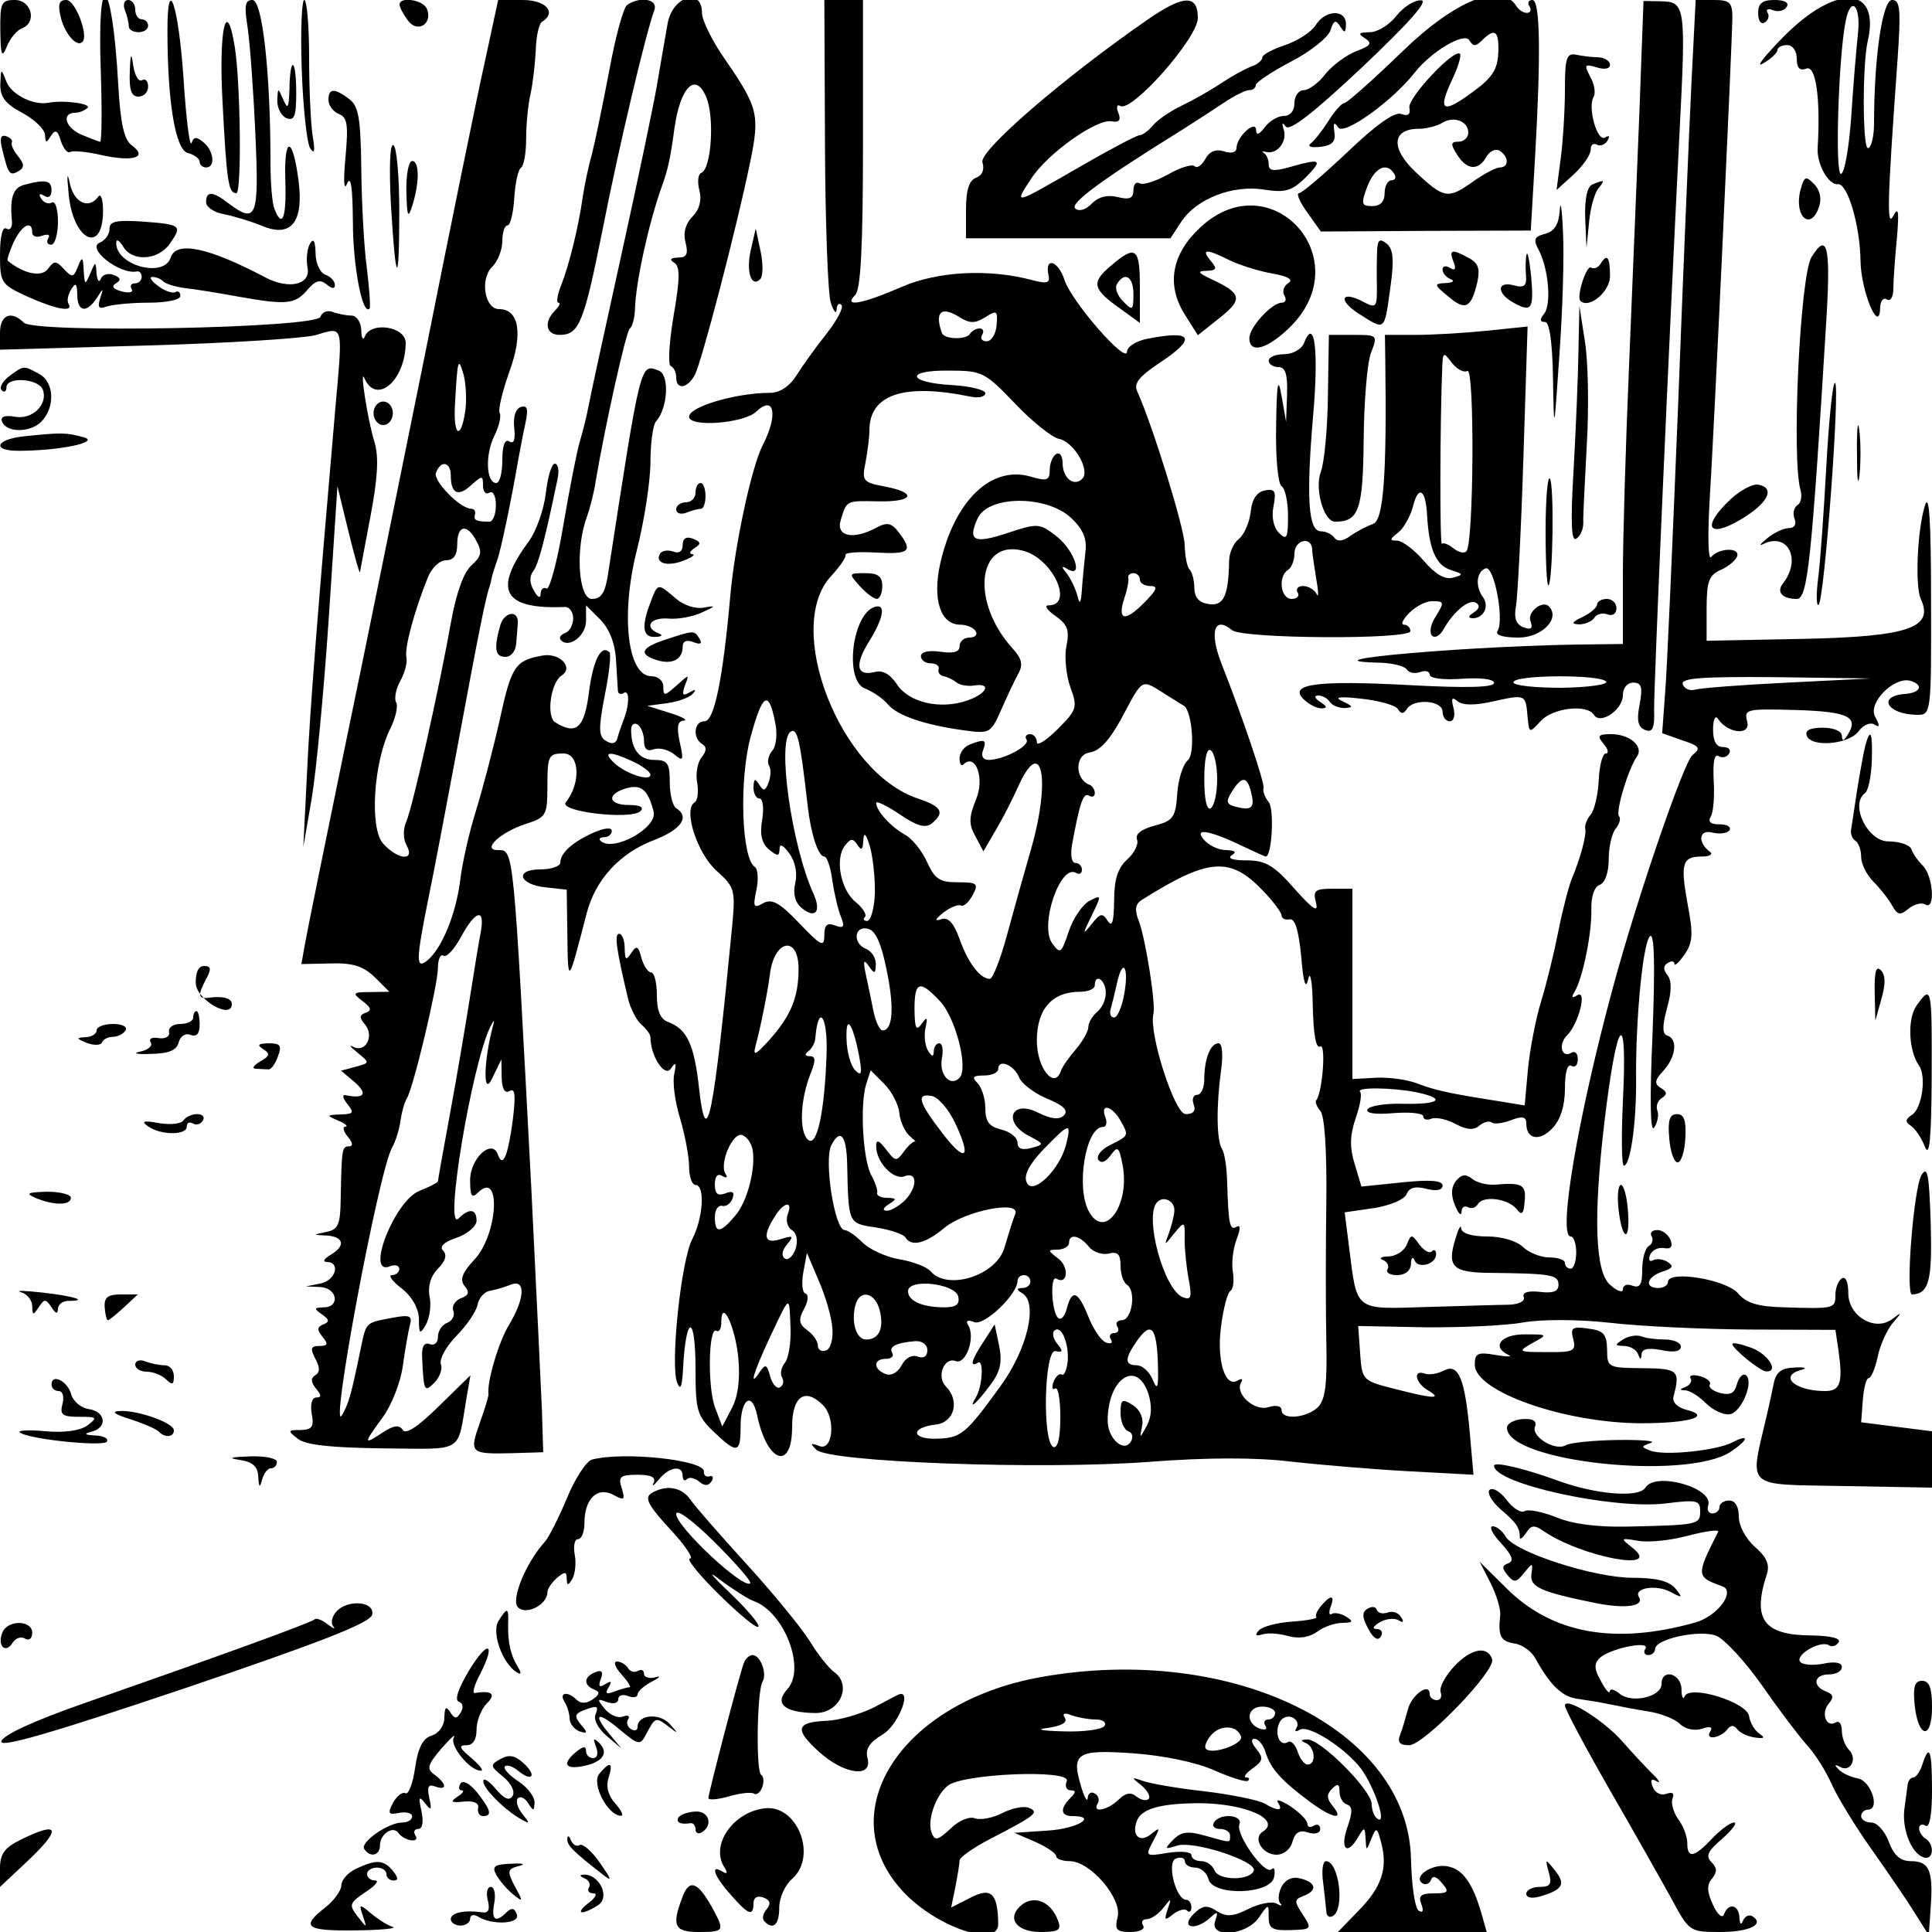 <?xml version="1.0" standalone="no"?>
<!DOCTYPE svg PUBLIC "-//W3C//DTD SVG 20010904//EN"
 "http://www.w3.org/TR/2001/REC-SVG-20010904/DTD/svg10.dtd">
<svg version="1.0" xmlns="http://www.w3.org/2000/svg"
 width="300pt" height="300pt" viewBox="0 0 300 300"
 preserveAspectRatio="xMidYMid meet">
<g transform="translate(0,300) scale(0.05,-0.05)"
fill="#000000" stroke="none">
<path d="M1 5905 c1 -78 5 -87 20 -50 10 25 31 51 47 57 48 18 30 88 -22 88
-42 0 -46 -9 -45 -95z"/>
<path d="M189 5945 c13 -51 50 -93 67 -75 20 19 -22 130 -50 130 -23 0 -27
-13 -17 -55z"/>
<path d="M313 5780 c4 -121 3 -220 -2 -220 -5 0 -32 11 -61 23 -49 23 -59 67
-15 67 12 0 28 7 37 15 13 13 -74 25 -121 16 -47 -9 -114 24 -131 65 -17 43
-17 43 -19 -8 -1 -39 16 -61 69 -89 39 -21 70 -52 70 -69 1 -25 4 -25 18 -2
14 21 21 18 31 -16 8 -23 20 -39 29 -34 8 5 52 1 99 -10 97 -21 143 -7 93 30
-25 18 -36 67 -43 193 -19 336 -66 370 -54 39z"/>
<path d="M388 5968 c7 -17 12 -40 12 -50 0 -10 14 -18 30 -18 17 0 30 9 30 20
0 11 -9 20 -20 20 -11 0 -20 14 -20 30 0 17 -10 30 -22 30 -12 0 -17 -14 -10
-32z"/>
<path d="M520 5906 c0 -224 25 -371 63 -381 20 -5 37 -18 37 -27 0 -10 9 -18
20 -18 30 0 24 52 -8 78 -22 18 -30 18 -37 -2 -6 -14 -17 75 -25 199 -15 226
-50 332 -50 151z"/>
<path d="M769 5915 c7 -47 18 -195 24 -330 12 -262 4 -282 -84 -216 -49 38
-69 38 -69 3 0 -15 25 -32 55 -37 30 -6 84 -22 120 -37 90 -37 129 13 112 142
-18 138 -45 140 -41 3 4 -120 -9 -155 -34 -91 -7 17 -12 82 -12 145 0 276 -25
503 -56 503 -23 0 -26 -17 -15 -85z"/>
<path d="M937 5785 c4 -118 16 -228 26 -245 14 -21 16 -10 8 38 -6 37 -11 147
-11 245 0 97 -7 177 -15 177 -8 0 -12 -97 -8 -215z"/>
<path d="M1241 5985 c0 -8 12 -30 26 -49 30 -40 77 -10 59 36 -11 29 -87 40
-85 13z"/>
<path d="M1505 5805 c-24 -107 -107 -514 -185 -905 -79 -390 -192 -948 -253
-1240 -60 -291 -114 -558 -120 -592 l-11 -62 91 2 c70 2 102 -9 137 -43 l45
-45 -60 -1 c-54 0 -56 -3 -23 -28 27 -20 29 -29 10 -36 -20 -7 -21 -15 -2 -37
29 -36 1 -89 -37 -69 -15 8 -9 0 13 -18 39 -32 39 -32 -6 -44 l-45 -12 44 -37
c40 -36 28 -51 -31 -39 -10 2 -7 -11 7 -28 22 -27 19 -31 -22 -32 -44 -2 -44
-3 -7 -19 22 -9 32 -18 23 -19 -10 0 -7 -14 7 -31 16 -19 17 -30 4 -30 -22 0
-23 -8 -26 -164 -1 -80 -8 -95 -45 -102 -43 -9 -43 -9 2 -11 54 -4 59 -33 10
-61 -19 -12 -24 -21 -10 -21 44 -1 27 -58 -20 -67 l-45 -9 45 -2 c53 -3 62
-63 10 -63 -30 -1 -31 -4 -5 -22 23 -16 24 -23 4 -31 -20 -8 -20 -17 -2 -39
18 -22 16 -28 -10 -28 -27 0 -29 -8 -13 -39 15 -27 15 -43 0 -52 -14 -8 -14
-21 2 -41 18 -21 18 -28 1 -28 -13 0 -19 -21 -14 -50 8 -41 1 -50 -34 -51 -41
0 -42 -2 -8 -28 25 -19 105 -27 265 -29 255 -2 228 -18 258 158 l12 69 -98
-96 c-64 -63 -103 -89 -112 -74 -11 17 -28 15 -63 -8 -60 -40 -60 -35 1 48 27
37 55 108 62 159 7 51 17 108 22 127 8 29 0 33 -57 22 -83 -16 -78 -11 -97
-101 -28 -136 -36 -165 -57 -201 -40 -68 113 752 155 830 12 21 24 60 27 87 4
26 13 57 20 68 20 33 96 351 96 404 0 27 8 44 17 38 10 -6 34 20 55 59 45 83
75 90 61 14 -6 -30 -21 -122 -34 -205 -13 -82 -40 -243 -61 -356 -21 -113 -38
-209 -38 -213 0 -3 -26 -17 -59 -30 -76 -32 -167 -263 -91 -234 17 7 30 3 30
-8 0 -10 -10 -19 -23 -19 -12 0 1 -19 30 -41 33 -26 53 -62 54 -95 0 -48 3
-50 22 -17 11 20 17 59 11 87 -6 32 4 64 26 86 24 24 29 43 16 56 -12 12 2 27
42 40 34 12 62 36 62 53 0 37 -23 40 -56 7 -46 -46 40 472 98 594 11 22 15 25
10 8 -30 -110 -33 -228 -4 -168 l29 60 1 -56 c1 -37 10 -51 25 -42 17 10 19
-15 9 -94 -15 -111 -31 -146 -46 -103 -18 50 -86 -12 -86 -80 0 -49 5 -58 24
-39 73 73 63 -128 -10 -207 -39 -42 -47 -63 -31 -83 16 -19 13 -29 -12 -38
-18 -7 -29 -25 -23 -39 5 -14 -3 -31 -19 -37 -16 -6 -29 -25 -29 -44 0 -18
-11 -28 -26 -22 -17 6 -25 -8 -23 -43 5 -106 7 -108 39 -76 16 17 25 42 19 57
-5 15 16 54 48 87 32 32 62 76 66 97 4 21 21 40 37 43 17 3 46 11 65 19 48 20
46 -41 -4 -124 -32 -52 -69 -177 -64 -215 1 -6 -11 -46 -27 -90 -33 -94 -30
-97 99 -94 l98 3 -4 130 c-3 72 -18 382 -33 690 -56 1068 -54 1050 -104 1050
-51 0 7 55 86 81 65 21 68 26 68 121 0 91 4 98 50 98 50 0 55 -91 7 -152 -22
-29 204 -55 232 -27 12 12 -1 19 -35 19 -64 0 -72 32 -12 51 49 15 70 -2 88
-72 12 -51 -128 -127 -165 -90 -7 6 -1 11 12 11 12 0 23 9 23 20 0 11 -22 9
-55 -5 -66 -29 -105 -64 -105 -94 0 -11 -28 -21 -62 -21 -82 0 -66 -48 19 -56
l63 -7 2 -143 c2 -154 2 -155 60 70 27 104 103 187 209 227 85 33 112 72 69
99 -11 7 -20 43 -20 81 0 59 -7 69 -48 69 -46 0 -72 33 -72 93 0 16 9 24 20
17 11 -7 20 -30 20 -51 0 -25 10 -34 30 -26 17 6 45 -1 63 -15 29 -24 31 -21
18 37 -10 48 -7 65 12 67 15 1 -4 12 -43 24 l-70 22 60 8 c33 4 69 17 80 28
14 15 11 17 -8 6 -22 -13 -25 -8 -15 21 14 36 14 36 -26 0 -37 -33 -41 -34
-41 -4 0 19 -16 33 -37 33 -74 0 -96 188 -46 388 24 94 43 219 43 277 0 59 8
116 17 126 37 40 43 145 9 158 -58 22 -55 34 -158 -634 -9 -57 -21 -75 -50
-75 -42 0 -52 157 -15 256 9 25 22 75 27 110 30 176 94 464 106 474 8 5 15 33
16 60 2 83 43 268 83 380 19 52 27 88 39 178 18 132 66 180 99 101 27 -63 16
-224 -15 -236 -10 -3 -13 -28 -6 -54 8 -31 0 -60 -21 -81 -22 -22 -30 -51 -22
-81 9 -36 4 -47 -24 -47 -23 -1 -27 -6 -11 -16 18 -11 18 -49 -2 -164 -14 -83
-18 -153 -9 -157 9 -3 17 -19 17 -35 0 -40 35 -35 58 8 21 40 130 457 172 662
30 146 24 169 -78 317 -40 57 -72 122 -72 145 0 81 -93 51 -107 -35 -7 -41
-22 -124 -32 -185 -10 -60 -60 -299 -111 -530 -51 -231 -97 -442 -102 -470 -5
-27 -17 -77 -27 -110 -10 -33 -33 -152 -52 -264 -19 -113 -43 -200 -52 -194
-9 6 -17 -1 -18 -16 0 -16 -9 -12 -21 10 -14 23 -14 45 -2 60 16 21 36 96 76
289 5 25 1 45 -9 45 -10 0 -22 -41 -28 -92 -6 -51 -30 -119 -54 -151 -111
-151 -78 -210 114 -202 14 0 25 -16 25 -36 0 -19 -11 -40 -25 -45 -14 -5 -20
-14 -13 -22 25 -27 78 14 78 60 l0 48 44 -44 c28 -28 46 -73 49 -125 3 -44 5
-88 6 -97 1 -9 9 -12 18 -6 19 12 18 -39 -2 -88 -6 -16 -15 -41 -18 -54 -5
-16 -17 -18 -35 -7 -23 14 -24 37 -4 141 14 68 20 128 15 134 -26 26 -51 -24
-64 -124 -14 -112 -40 -134 -105 -93 -28 18 -14 123 20 145 39 25 -6 72 -60
62 -84 -15 -96 -33 -132 -199 -19 -85 -52 -211 -73 -280 -22 -69 -44 -168 -50
-220 -13 -103 -56 -209 -101 -247 -37 -30 -37 -4 3 195 18 86 54 279 82 427
75 404 96 509 108 540 2 6 5 19 7 30 3 11 10 34 16 50 11 29 44 187 65 310 6
33 16 86 23 117 9 44 6 55 -15 49 -16 -6 -24 -31 -20 -65 4 -36 -1 -51 -15
-42 -14 9 -22 -12 -22 -58 0 -39 -8 -71 -19 -71 -31 0 -35 87 -6 146 15 30 22
62 17 71 -6 9 8 67 30 129 43 118 30 194 -32 194 -45 0 -60 93 -22 131 18 17
32 54 32 80 0 27 7 49 16 49 9 0 18 38 21 84 3 47 12 90 21 95 9 6 16 47 16
91 0 44 6 107 14 140 7 33 14 94 16 136 1 42 10 80 19 86 47 29 13 68 -59 68
l-77 0 -42 -195z m-60 -1081 c-14 -94 -38 -78 -32 21 8 141 10 147 26 94 8
-28 11 -80 6 -115z m-45 -201 c0 -56 23 -67 63 -30 35 31 37 31 37 -1 0 -19 9
-29 20 -22 11 7 20 -10 20 -39 0 -28 -9 -51 -20 -51 -41 0 -50 4 -45 22 3 10
-2 18 -11 18 -35 0 -120 87 -110 112 15 40 46 34 46 -9z m80 -204 c18 -33 15
-47 -16 -75 -24 -21 -47 -86 -63 -174 -37 -208 -119 -574 -139 -621 -11 -25
-10 -55 1 -75 27 -49 -27 -45 -73 6 -43 47 -30 253 22 357 17 34 25 71 18 82
-6 11 -1 41 13 66 14 25 23 58 19 74 -6 30 25 144 66 246 12 31 37 55 57 55
24 0 35 16 35 50 0 60 31 65 60 9z m486 -684 c29 -14 54 -32 54 -41 0 -23 -82
5 -115 39 -35 34 -10 35 61 2z"/>
<path d="M1948 5985 c-12 -8 -37 -100 -56 -205 -20 -104 -44 -221 -54 -260
-11 -38 -23 -97 -28 -130 -13 -94 -43 -215 -67 -275 -12 -30 -16 -55 -9 -55 8
0 3 -11 -10 -24 -36 -36 -29 -76 14 -76 60 0 75 36 132 320 51 261 137 622
162 688 13 34 -42 45 -84 17z"/>
<path d="M2562 5555 c1 -245 9 -467 18 -495 9 -27 17 -37 18 -22 1 16 8 23 15
15 8 -7 -13 -47 -45 -88 -33 -41 -75 -100 -94 -130 -22 -35 -52 -55 -83 -55
-105 0 -251 -43 -251 -74 0 -34 171 -21 209 16 56 53 68 -11 20 -104 -35 -67
-87 -311 -101 -468 -23 -260 -50 -390 -80 -390 -33 0 -38 -52 -7 -71 14 -8 14
-21 -2 -41 -13 -15 -19 -51 -14 -78 5 -28 2 -56 -8 -62 -36 -22 8 -158 68
-212 57 -51 59 -60 49 -170 -58 -599 -80 -710 -103 -506 -15 136 -37 184 -96
206 -24 9 -35 34 -35 83 0 39 -8 71 -18 71 -9 0 -23 20 -30 45 -10 38 -15 40
-32 15 -16 -24 -19 -22 -20 15 0 25 -8 45 -17 45 -16 0 -9 -48 28 -204 8 -30
26 -65 41 -78 15 -13 28 -30 28 -39 0 -58 44 -126 63 -98 16 23 18 19 11 -16
-6 -25 2 -87 18 -138 15 -51 28 -119 28 -150 0 -31 9 -57 20 -57 30 0 24 -102
-10 -168 -35 -66 -69 -391 -47 -446 10 -25 15 -14 18 39 9 176 39 177 39 2 0
-127 5 -144 56 -193 73 -70 84 -68 84 15 0 86 35 112 51 37 31 -149 109 -176
109 -37 0 95 40 123 96 67 40 -40 31 -143 -11 -127 -28 11 -30 8 -10 -11 37
-39 699 -63 1033 -38 182 14 333 14 440 1 89 -10 253 -24 365 -30 l203 -11
-11 125 c-15 172 -35 222 -80 199 -19 -10 -46 -15 -60 -10 -38 14 -30 -29 10
-52 47 -28 15 -26 -105 5 -99 25 -100 27 -106 110 l-6 85 206 -4 c113 -1 251
5 306 15 58 10 169 10 270 -1 93 -11 289 -20 435 -21 l265 -1 9 -60 c15 -104
7 -130 -41 -130 -94 0 -146 47 -73 66 19 5 10 9 -21 7 -41 -1 -58 -14 -65 -47
-5 -25 -15 -71 -22 -101 -54 -232 -73 -214 238 -220 l275 -5 0 87 0 88 -110
14 -110 14 5 68 c3 38 11 69 18 69 8 0 20 29 28 65 7 36 28 83 46 105 31 36
31 37 0 14 -53 -41 -137 8 -137 80 0 34 -8 53 -20 46 -11 -7 -20 -30 -20 -51
0 -43 -3 -44 -159 -39 -82 2 -118 13 -144 44 -38 43 -217 72 -217 35 0 -10
-13 -19 -30 -19 -45 0 -36 35 13 51 32 10 36 17 16 30 -15 9 -35 11 -46 5 -10
-6 -14 1 -9 16 6 15 25 25 43 22 22 -4 29 4 21 25 -7 17 -25 31 -41 31 -16 0
-24 -8 -18 -19 6 -10 3 -24 -9 -31 -11 -7 -20 -40 -20 -73 0 -46 -7 -58 -30
-50 -16 7 -30 2 -30 -11 0 -12 -18 -6 -41 15 -45 41 -51 210 -17 499 39 332
73 373 58 70 -5 -110 -4 -200 3 -200 20 0 39 131 38 266 -2 191 22 434 44 447
13 8 15 -96 7 -305 -9 -205 -7 -308 5 -290 11 16 15 40 10 53 -5 14 1 31 14
39 17 11 17 19 -3 31 -21 13 -20 24 8 54 39 43 45 98 12 109 -16 5 -16 29 -1
85 15 53 15 86 1 103 -13 17 -13 29 1 37 12 8 21 6 21 -2 0 -9 14 4 31 28 26
37 28 64 10 157 -23 127 -17 148 45 148 24 0 35 7 24 15 -40 30 -33 71 9 59
23 -5 46 -2 52 8 6 10 -8 18 -31 18 -28 0 -37 8 -27 24 8 13 12 64 9 112 -3
56 2 84 15 76 11 -7 26 -4 33 8 7 11 -2 20 -19 20 -21 0 -31 18 -31 55 0 30 7
45 15 33 31 -47 103 -53 91 -9 -10 39 -3 40 151 36 162 -5 197 -21 161 -77
-12 -20 -17 -21 -18 -3 0 14 -25 25 -59 25 -40 0 -56 -8 -50 -25 14 -37 131
-27 161 14 14 19 36 29 49 21 17 -11 18 -5 2 25 -23 43 62 127 112 110 39 -13
29 -36 -17 -40 -90 -6 -58 -64 36 -65 43 0 44 3 43 355 0 250 -6 337 -19 295
-24 -76 -31 -251 -13 -290 42 -89 -37 -117 -360 -124 l-305 -6 0 100 c0 84 7
104 44 120 24 11 47 30 51 43 8 28 -58 25 -81 -3 -9 -11 -11 66 -5 170 14 216
70 1421 71 1505 0 47 -8 55 -57 55 l-57 0 -13 -255 c-7 -140 -26 -597 -42
-1015 -17 -418 -34 -816 -40 -883 l-9 -124 62 -22 c55 -18 59 -25 32 -46 -27
-22 -172 -444 -247 -722 -109 -403 -172 -773 -131 -773 9 0 17 -22 17 -50 0
-27 -8 -50 -17 -50 -10 0 -18 8 -18 18 0 9 -22 17 -49 17 -27 0 -63 15 -81 32
-19 19 -66 33 -111 33 -49 0 -80 10 -81 25 -1 14 -9 -1 -18 -32 -27 -87 -9
-105 106 -106 192 -2 214 -6 214 -37 0 -21 -17 -27 -58 -22 -37 4 -55 -2 -50
-16 5 -13 -15 -23 -47 -24 -30 0 -144 -4 -254 -7 -226 -7 -216 -15 -241 183
l-14 111 90 13 c51 8 95 27 102 43 8 21 27 26 62 17 31 -8 50 -4 50 10 0 16
-38 19 -126 10 l-126 -13 -21 70 c-16 52 -15 88 3 142 14 39 20 76 14 82 -15
15 97 14 174 -1 95 -20 74 -38 -38 -36 -56 2 -106 -6 -113 -17 -7 -12 23 -17
80 -12 51 4 93 0 93 -10 0 -10 12 -13 26 -7 14 5 48 -2 75 -17 35 -18 56 -20
74 -4 14 11 31 15 38 9 6 -6 33 -3 59 7 37 14 48 11 48 -10 0 -50 42 -57 82
-14 25 27 38 70 38 123 0 50 8 77 20 70 11 -7 20 2 20 20 0 18 -8 27 -19 21
-31 -19 -43 24 -15 53 37 36 64 145 32 125 -16 -10 -19 -7 -8 11 25 41 54 182
52 256 -1 39 9 70 26 76 17 6 28 39 28 80 0 38 10 81 22 95 12 15 16 32 10 38
-12 12 29 149 56 186 21 31 -23 69 -80 69 -41 0 -45 -5 -24 -30 14 -16 17 -30
7 -30 -10 0 -20 -37 -22 -82 -2 -45 -13 -93 -25 -108 -12 -14 -19 -33 -17 -43
5 -18 -14 -90 -42 -157 -9 -22 -28 -94 -41 -160 -13 -66 -37 -165 -54 -220
-17 -55 -35 -150 -41 -212 l-10 -111 -92 15 c-147 23 -189 33 -244 54 -29 11
-85 19 -125 17 l-74 -4 0 296 0 295 -62 0 c-55 0 -61 -6 -51 -44 8 -32 -10
-20 -67 44 -64 73 -90 88 -149 88 -42 0 -60 6 -46 16 17 10 11 15 -18 16 -23
0 -54 15 -69 33 -32 38 21 28 130 -25 32 -15 60 -28 63 -28 19 0 27 148 9 169
-12 15 -19 34 -16 44 4 15 -65 220 -131 387 -38 98 -22 149 33 103 33 -27 554
-30 554 -3 0 11 -9 20 -20 20 -11 0 -3 17 17 37 20 20 51 36 70 36 39 0 40 -2
9 -52 -14 -22 -17 -46 -9 -55 9 -9 25 0 35 18 32 57 80 97 102 84 13 -8 10
-19 -7 -30 -18 -12 -19 -17 -3 -18 34 0 52 38 31 66 -24 33 -20 79 9 89 26 8
58 -159 37 -194 -9 -13 15 -21 65 -21 73 0 131 60 94 97 -20 20 -68 -18 -57
-46 8 -23 3 -28 -22 -19 -23 9 -30 29 -23 66 5 28 16 236 23 460 l13 408 -125
-13 c-69 -7 -168 -13 -221 -13 l-97 0 1 -75 c5 -358 -5 -501 -38 -512 -19 -7
-50 -23 -70 -37 -23 -17 -40 -19 -50 -6 -8 11 -26 20 -42 20 -39 0 -46 102
-24 360 18 204 4 310 -29 223 -8 -18 -35 -33 -61 -33 -26 0 -48 -9 -48 -20 0
-11 14 -20 30 -20 22 0 29 -22 27 -85 l-3 -85 -14 80 c-11 63 -15 43 -17 -94
-2 -97 6 -179 17 -186 11 -7 20 -48 20 -93 0 -68 -4 -76 -28 -52 -17 17 -24
50 -17 83 9 47 4 55 -27 49 -25 -5 -40 -27 -44 -67 -4 -33 -20 -70 -36 -83
-17 -13 -31 -44 -31 -70 -2 -108 -17 -140 -63 -133 -30 4 -44 20 -45 50 0 24
-7 50 -15 58 -8 8 -14 42 -15 76 -1 53 -99 369 -147 476 -12 25 5 46 66 87
120 79 108 105 -35 77 -35 -7 -63 -25 -63 -40 0 -42 -172 155 -194 222 -19 60
-62 74 -50 16 6 -25 -4 -28 -50 -16 -134 36 -293 28 -406 -21 -124 -54 -183
-64 -144 -25 17 17 24 150 24 470 l0 446 -60 0 -60 0 2 -445z m418 -540 c32
-20 48 -20 80 0 36 23 39 20 35 -25 -2 -27 -16 -50 -31 -50 -14 0 -21 9 -14
20 7 11 3 20 -8 20 -11 0 -24 -8 -30 -17 -12 -19 -80 -17 -87 3 -23 65 -2 85
55 49z m1577 -167 c23 14 20 -538 -3 -560 -7 -8 -25 -3 -40 9 -15 12 -31 19
-36 14 -7 -6 -6 379 1 549 2 47 4 48 30 13 16 -20 37 -31 48 -25z m-1404 -102
c53 -56 115 -105 136 -109 46 -9 98 -98 72 -124 -26 -26 -61 3 -61 49 0 22 -9
35 -20 28 -11 -7 -20 -29 -20 -50 0 -32 -9 -35 -60 -20 -122 35 -236 -75 -280
-270 -25 -112 1 -190 62 -190 20 0 41 -9 48 -20 7 -11 -2 -20 -19 -20 -17 0
-31 -12 -31 -27 0 -18 -19 -23 -60 -17 -36 5 -60 0 -60 -14 0 -12 14 -22 30
-22 17 0 28 -8 25 -18 -3 -10 4 -20 15 -22 11 -2 29 -10 40 -19 11 -9 36 -13
55 -10 55 9 41 -25 -20 -46 -84 -30 -182 -7 -219 49 -21 32 -45 46 -69 39 -57
-14 -64 21 -18 95 46 74 53 119 17 107 -70 -23 -94 -229 -30 -253 25 -10 57
-32 71 -49 29 -35 113 -64 236 -81 80 -11 84 -10 116 63 18 41 42 92 53 112
16 29 12 47 -18 80 -130 144 -109 339 32 303 93 -23 161 -170 80 -170 -14 0
-4 -15 22 -33 37 -26 44 -44 34 -93 -7 -33 -1 -91 12 -128 23 -63 21 -70 -40
-131 -35 -35 -64 -53 -64 -40 0 14 -10 25 -21 25 -12 0 -17 -8 -11 -17 12 -19
-72 -63 -118 -63 -17 0 -24 12 -17 30 12 33 6 36 -41 18 -18 -7 -32 -26 -32
-43 0 -18 6 -26 12 -19 38 37 67 -44 39 -109 -22 -55 -23 -76 -2 -114 l25 -47
39 67 c22 37 52 96 68 132 74 167 104 27 41 -192 -21 -73 -55 -194 -75 -268
-20 -74 -44 -135 -53 -135 -30 0 -68 50 -94 124 -19 52 -36 69 -58 61 -21 -7
-18 0 8 21 22 17 46 26 54 22 8 -5 24 9 36 31 20 37 16 41 -46 41 -56 0 -71
10 -95 63 -16 35 -47 74 -69 85 -43 24 -88 73 -89 98 -1 8 32 -7 73 -35 55
-37 80 -44 100 -28 41 34 31 52 -43 77 -243 80 -419 533 -269 692 26 28 46 57
44 65 -2 7 40 10 95 7 105 -6 115 4 70 63 -22 29 -36 32 -68 15 -73 -40 -128
-28 -112 23 19 62 16 60 118 58 109 -2 120 27 19 46 -68 13 -72 17 -60 75 6
33 12 78 12 99 0 112 106 148 315 105 25 -5 45 0 45 11 0 10 -47 22 -103 25
-140 8 -148 47 -9 45 103 0 111 -5 205 -103z m1279 -347 c6 -104 27 -154 73
-169 41 -13 41 -15 7 -24 -25 -7 -55 11 -90 52 -29 34 -66 62 -83 63 -24 0
-24 4 3 25 17 13 38 50 46 81 17 68 40 54 44 -28z m-1106 -7 c37 -35 50 -64
45 -105 -3 -31 -9 -84 -11 -117 -3 -44 -7 -50 -14 -20 -6 22 -21 53 -33 69
-18 22 -17 25 2 14 51 -31 22 57 -32 100 -54 42 -59 43 -150 13 -108 -36 -129
-27 -97 44 33 72 213 73 290 2z m749 -97 c0 -14 7 -56 13 -95 7 -38 7 -59 1
-45 -7 14 -26 25 -42 25 -16 0 -24 -9 -17 -20 7 -11 -2 -20 -19 -20 -34 0 -43
70 -11 90 11 7 20 30 20 51 0 42 52 55 55 14z m-535 -95 c0 -11 15 -20 33 -20
25 0 20 -12 -21 -53 -59 -60 -83 -53 -60 16 9 26 14 54 12 62 -2 8 5 15 16 15
11 0 20 -9 20 -20z m2010 -320 c-143 -7 -272 -17 -287 -22 -16 -4 -32 3 -37
17 -7 19 57 24 287 22 l297 -4 -260 -13z m-1934 -34 c30 -19 57 -36 61 -38 26
-18 35 -150 12 -169 -15 -12 -30 -59 -33 -104 -5 -74 -13 -84 -70 -99 -41 -11
-61 -26 -55 -43 6 -14 -8 -42 -30 -62 -30 -27 -41 -62 -41 -129 -1 -66 -6 -83
-20 -62 -16 26 -23 24 -50 -10 -29 -36 -29 -33 0 26 32 65 31 66 -7 46 -22
-12 -51 -55 -64 -95 -23 -68 -26 -71 -51 -37 -41 55 25 249 74 219 10 -6 18
-2 18 10 0 11 -9 21 -20 21 -12 0 -16 24 -11 55 24 131 35 165 53 154 10 -6
18 -3 18 8 0 11 -8 23 -17 26 -46 18 -45 94 1 100 32 5 63 39 102 112 64 120
58 116 130 71z m-1209 -88 c8 -36 4 -75 -9 -90 -12 -14 -16 -35 -10 -45 7 -11
6 -34 -1 -53 -10 -27 -16 -28 -29 -7 -13 21 -17 19 -18 -8 0 -19 8 -35 19 -35
10 0 14 -30 8 -66 -8 -46 -1 -74 21 -92 27 -22 32 -22 33 1 0 18 10 14 30 -13
18 -24 26 -60 19 -91 -8 -35 -1 -62 20 -79 42 -35 62 -11 36 45 -68 151 -114
476 -70 503 20 12 29 -25 52 -228 10 -90 33 -160 52 -160 8 0 20 -34 25 -75 6
-41 18 -92 27 -113 12 -31 8 -36 -19 -26 -24 9 -33 2 -33 -31 0 -38 -10 -33
-78 38 -61 64 -85 77 -112 62 -30 -17 -32 -12 -21 41 7 33 5 65 -5 72 -41 25
-49 271 -13 403 37 136 56 148 76 47z m1373 -178 c0 -43 -9 -83 -20 -90 -12
-8 -20 27 -20 90 0 63 8 98 20 90 11 -7 20 -47 20 -90z m105 -39 c13 -49 3
-59 -45 -47 -32 8 -34 16 -14 48 30 48 47 48 59 -1z m-1168 -316 c-2 -47 -13
-85 -24 -85 -11 0 -14 6 -7 12 7 7 -6 28 -29 47 -47 38 -65 137 -32 176 17 22
24 22 38 1 12 -19 17 -15 18 14 2 28 8 22 21 -20 9 -33 16 -98 15 -145z m1205
9 c32 -33 58 -68 58 -77 0 -9 11 -15 25 -12 17 3 28 -34 36 -115 7 -84 14
-105 22 -70 6 28 13 -10 14 -86 2 -87 10 -132 23 -124 19 12 7 -146 -13 -168
-3 -5 3 -20 14 -33 13 -15 20 -129 18 -282 -2 -141 -2 -336 0 -432 3 -133 -3
-182 -26 -205 -35 -34 -113 -41 -113 -9 0 13 -17 16 -41 9 -44 -14 -106 43
-84 78 6 10 1 12 -11 5 -39 -25 -66 62 -52 167 7 56 20 105 29 111 9 5 12 31
8 58 -5 26 0 72 11 101 13 34 13 48 0 40 -21 -13 -25 9 -29 140 -1 44 -8 90
-16 102 -17 27 -18 133 -3 243 7 51 4 85 -8 85 -25 0 -44 -49 -44 -112 0 -26
-10 -48 -22 -48 -12 0 -17 -13 -11 -30 8 -20 -1 -30 -25 -30 -34 0 -115 252
-100 311 8 29 -24 232 -45 288 -14 34 -11 53 7 65 209 132 276 137 378 30z
m-1169 -244 c25 -118 20 -190 -12 -190 -9 0 -21 26 -28 58 -6 31 -17 83 -24
115 -9 43 -7 50 9 27 18 -26 21 -25 22 6 0 19 -13 40 -30 47 -42 16 -38 72 4
63 24 -4 42 -42 59 -126z m-273 1 c0 -88 -24 -146 -91 -221 -42 -46 -51 -51
-43 -20 16 59 39 174 45 224 13 108 89 123 89 17z m1011 -80 c-7 -39 -21 -71
-31 -71 -10 0 -15 11 -11 25 4 14 13 51 20 82 18 82 38 49 22 -36z m-57 10 c2
-21 -10 -49 -25 -62 -16 -13 -29 -35 -29 -48 0 -14 -18 -45 -39 -70 -21 -24
-42 -54 -46 -66 -20 -61 -75 8 -75 93 0 98 47 152 134 152 26 0 46 9 46 20 0
37 31 20 34 -19z m-515 -30 c49 -52 89 -209 61 -238 -28 -30 -64 9 -55 59 5
27 2 48 -8 48 -9 0 -17 -11 -17 -25 -1 -18 -5 -18 -18 2 -9 15 -13 47 -8 70 8
35 5 37 -12 13 -17 -23 -21 -14 -22 45 0 88 16 93 79 26z m-352 -164 c-6 -181
-30 -290 -57 -267 -29 24 -25 124 7 205 17 42 16 55 -2 55 -16 0 -17 6 -5 15
11 8 21 26 22 40 9 111 39 70 35 -48z m101 -6 c10 -55 8 -65 -12 -45 -14 14
-26 57 -27 96 -3 82 19 52 39 -51z m497 -67 c8 -20 47 -49 87 -66 51 -21 67
-37 52 -52 -14 -14 -39 -12 -81 9 -82 41 -110 -29 -29 -72 50 -26 50 -27 9
-38 -29 -8 -43 -2 -43 16 0 16 -22 34 -50 41 -38 9 -50 25 -50 66 0 30 -11 65
-24 78 -19 19 -14 24 20 24 24 0 44 9 44 20 0 33 49 13 65 -26z m-372 -110 c2
-26 17 -58 31 -71 15 -13 23 -21 18 -18 -4 2 -20 -11 -34 -30 -24 -33 -27 -33
-56 5 -23 30 -31 32 -31 10 0 -49 54 -106 88 -93 41 16 41 -35 0 -76 -18 -17
-42 -31 -55 -31 -14 0 -12 9 6 20 26 17 25 19 -5 20 -19 0 -33 7 -31 15 3 8
-6 33 -18 55 -26 47 -36 219 -16 283 l14 43 42 -42 c23 -23 44 -63 47 -90z
m173 -31 c53 -112 33 -127 -41 -30 -73 95 -81 123 -30 113 19 -4 51 -41 71
-83z m515 5 c25 -46 26 -44 -37 -76 -25 -13 -40 -33 -33 -44 8 -12 23 -7 38
14 22 30 26 27 37 -28 25 -126 -56 -238 -105 -145 -40 75 -9 261 44 261 11 0
14 14 8 30 -18 46 22 36 48 -12z m-170 -72 c-20 -80 -106 -162 -123 -117 -9
22 9 56 53 102 81 83 87 85 70 15z m-974 -15 c11 -59 -16 -164 -55 -208 -46
-54 -62 -54 -62 -3 0 22 10 38 23 35 12 -3 27 8 32 23 7 20 0 25 -22 16 -24
-9 -33 -2 -33 28 0 25 9 35 23 26 14 -8 18 -5 10 7 -20 32 23 130 52 120 14
-5 28 -24 32 -44z m294 -47 c4 -186 3 -183 89 -196 45 -7 86 -21 92 -31 18
-30 63 -19 121 30 65 53 237 87 220 43 -6 -14 -21 -62 -34 -106 -26 -86 -177
-133 -229 -72 -11 13 -54 30 -96 37 -42 7 -94 31 -115 52 -22 22 -47 39 -56
39 -31 0 -65 219 -41 264 28 53 47 30 49 -60z m1016 -146 c-1 -15 -9 -46 -17
-68 -15 -40 -15 -40 17 0 32 39 33 38 32 -20 0 -33 6 -89 13 -125 10 -54 7
-63 -18 -54 -60 23 -122 254 -80 296 21 21 56 2 53 -29z m-1201 -10 c-6 -18
-1 -39 13 -48 15 -9 20 -32 12 -58 -8 -23 -23 -37 -33 -31 -12 8 -10 25 6 44
22 27 20 29 -19 17 -51 -17 -58 8 -20 68 29 48 59 53 41 8z m935 -99 c14 -18
43 -27 63 -22 27 7 36 -2 36 -38 0 -26 9 -52 20 -59 29 -18 16 -110 -16 -110
-14 0 -21 -9 -14 -20 7 -11 2 -20 -10 -20 -12 0 -17 -9 -10 -20 7 -11 0 -15
-16 -9 -15 6 -39 42 -54 80 -32 80 -51 87 -67 25 -6 -24 -18 -37 -27 -29 -21
21 -25 135 -5 122 35 -21 40 36 6 62 -34 26 -34 28 -2 28 19 1 35 10 35 21 0
30 32 24 61 -11z m-796 -254 c3 -34 -6 -65 -20 -69 -14 -5 -25 2 -25 15 0 14
-15 35 -33 48 -26 19 -28 33 -10 66 13 23 15 45 4 48 -10 4 -12 34 -6 67 l11
59 37 -87 c21 -48 40 -114 42 -147z m615 145 c0 -11 -11 -20 -25 -20 -19 -1
-19 -5 1 -17 48 -31 14 -174 -69 -288 -109 -150 -122 -161 -199 -163 -79 -2
-81 35 -1 44 57 7 75 74 30 119 -29 29 -5 92 31 78 32 -12 62 74 39 111 -9 15
-2 18 19 10 31 -12 134 86 134 128 0 10 9 18 20 18 11 0 20 -9 20 -20z m-224
-47 c5 -24 -7 -33 -43 -33 -69 0 -113 20 -113 50 0 41 148 24 156 -17z m-244
-42 c14 -56 -2 -91 -42 -91 -30 0 -47 51 -34 105 13 52 61 43 76 -14z m-277
-55 c2 -46 -6 -95 -18 -109 -11 -14 -15 -34 -8 -45 6 -10 4 -24 -6 -30 -10 -7
-24 9 -31 33 -10 38 -15 40 -32 15 -36 -55 -20 -2 32 109 63 133 59 131 63 27z
m-162 -94 c6 -66 -1 -120 -21 -157 l-29 -55 -22 58 c-24 62 -21 254 4 239 8
-5 15 6 15 26 0 79 44 -13 53 -111z m1023 -9 c-3 -27 -11 -46 -18 -42 -8 5
-19 -5 -26 -22 -6 -17 -4 -27 5 -21 9 6 16 -35 16 -89 0 -63 -8 -97 -21 -93
-36 12 -29 306 6 298 23 -5 24 0 6 22 -13 15 -17 34 -10 41 21 21 46 -37 42
-94z m280 -7 c2 -76 -1 -87 -16 -51 -10 25 -33 45 -49 45 -39 0 -39 20 0 76
44 62 61 43 65 -70z m-716 41 c0 -19 -11 -27 -30 -20 -17 7 -38 -4 -50 -27
-12 -23 -33 -34 -50 -27 -39 15 -38 47 1 47 17 0 26 8 20 18 -12 20 12 32 72
37 21 1 37 -11 37 -28z m686 -134 c12 -38 11 -71 -4 -100 -23 -42 -23 -42 -15
-1 5 25 -7 51 -30 65 -32 20 -37 17 -37 -25 0 -27 11 -52 24 -57 13 -4 16 -18
8 -32 -22 -36 -72 10 -72 65 0 131 90 191 126 85z"/>
<path d="M2670 4180 c20 -22 44 -40 53 -40 9 0 17 18 17 40 0 30 -13 40 -53
40 -52 0 -52 -1 -17 -40z"/>
<path d="M3055 1834 c-38 -57 -45 -82 -18 -66 19 12 14 -74 -6 -107 -27 -44 3
-19 43 36 33 43 39 72 29 123 l-14 67 -34 -53z"/>
<path d="M3561 5937 c-261 -181 -521 -406 -510 -441 7 -22 0 -41 -20 -48 -22
-9 -31 -39 -31 -100 l0 -88 318 0 317 0 34 52 c47 71 160 115 257 99 66 -10
86 -4 129 38 55 56 48 60 -50 32 -50 -14 -65 -12 -65 9 0 15 -7 30 -15 35 -8
5 -5 6 8 3 34 -8 65 33 54 69 -7 21 -5 25 6 10 12 -16 88 44 237 184 147 139
208 208 183 208 -21 1 -55 -21 -77 -49 -21 -27 -58 -50 -82 -50 -35 -1 -38 -4
-15 -19 24 -15 18 -23 -27 -40 -31 -12 -74 -44 -96 -71 -21 -28 -52 -50 -67
-50 -16 0 -29 -18 -29 -40 0 -24 -13 -40 -33 -40 -18 0 -45 -16 -59 -35 -18
-24 -27 -26 -27 -9 -1 34 -61 -21 -61 -56 0 -13 -16 -18 -39 -10 -25 8 -45 0
-58 -24 -11 -20 -26 -30 -33 -22 -8 7 -45 -4 -83 -26 -38 -21 -78 -34 -88 -27
-11 6 -19 -4 -19 -22 0 -25 -12 -30 -49 -21 -31 8 -60 1 -81 -21 -19 -19 -40
-25 -51 -14 -16 16 81 88 331 243 44 28 104 67 134 87 30 20 64 37 75 37 12 0
21 7 21 16 0 8 49 41 110 73 60 31 115 75 122 97 10 31 16 34 30 12 14 -22 17
-21 18 7 0 47 -64 45 -94 -3 -13 -21 -56 -49 -95 -62 -39 -13 -71 -30 -71 -39
0 -9 -16 -22 -35 -28 -19 -7 -62 -31 -95 -53 -33 -22 -88 -53 -122 -69 -33
-16 -73 -43 -87 -60 -14 -17 -33 -31 -42 -31 -9 0 -94 -45 -189 -100 -205
-118 -202 -118 -147 -34 51 78 204 187 250 177 23 -4 29 4 20 27 -7 17 -4 27
6 21 35 -22 241 211 241 273 0 74 -44 73 -159 -7z"/>
<path d="M4355 5840 c-91 -88 -172 -160 -180 -160 -8 0 -30 -25 -49 -55 -19
-30 -44 -62 -56 -71 -11 -9 2 -13 30 -10 37 4 49 16 44 46 -4 29 -1 33 12 14
18 -26 169 83 237 170 52 66 154 127 170 101 12 -20 20 -20 40 0 40 40 53 29
50 -40 -2 -51 -20 -78 -80 -121 -93 -69 -109 -59 -64 37 19 40 30 76 25 82
-18 17 -164 -138 -157 -168 4 -20 -4 -27 -25 -19 -20 8 -77 -32 -166 -117 -75
-71 -143 -129 -152 -129 -9 0 2 -27 26 -60 l42 -59 326 2 326 1 13 223 c19
329 16 493 -8 493 -12 0 -16 -9 -9 -20 7 -11 3 -20 -8 -20 -11 0 -25 9 -32 20
-47 77 -189 21 -355 -140z m205 -252 c0 -15 -14 -28 -30 -28 -25 0 -26 -7 -5
-40 30 -49 67 -51 91 -7 10 18 29 26 41 19 29 -18 30 -52 1 -52 -12 0 -50 -20
-85 -45 -76 -54 -89 -52 -178 32 -77 73 -72 133 11 133 24 0 57 9 72 18 36 23
82 6 82 -30z m-230 -128 c7 -11 3 -20 -9 -20 -11 0 -21 -18 -21 -40 0 -26 -13
-40 -38 -40 -34 0 -36 6 -16 60 23 60 61 78 84 40z"/>
<path d="M5091 5644 c-8 -195 -22 -547 -32 -784 -10 -236 -19 -527 -19 -645
l0 -215 -85 -1 c-364 -2 -935 -51 -671 -57 40 -1 79 -11 85 -21 7 -11 25 -14
42 -8 16 6 29 2 29 -8 0 -12 43 -17 100 -13 59 4 100 -1 100 -13 0 -14 -88
-16 -257 -7 -293 16 -382 4 -335 -43 16 -16 41 -29 56 -29 19 1 18 6 -4 20
-18 12 -20 20 -6 20 13 0 29 -9 36 -20 7 -11 28 -19 46 -19 28 2 27 5 -6 21
-29 13 -12 16 59 8 54 -6 105 -20 112 -32 10 -16 18 -16 28 0 21 34 111 27
111 -8 0 -16 10 -30 22 -30 13 0 18 18 12 41 -8 31 -5 36 13 21 16 -13 54 -13
111 0 100 22 100 22 106 -48 5 -52 5 -52 41 -13 38 41 144 53 165 19 20 -32
90 16 90 61 0 23 14 39 32 39 26 0 30 -14 20 -68 -10 -50 -5 -70 17 -79 23 -9
30 5 28 63 -1 70 44 1101 79 1794 20 389 18 404 -56 406 l-56 1 -13 -353z
m-103 -1761 c6 -9 -57 -18 -139 -19 -82 0 -149 7 -149 17 0 24 274 25 288 2z"/>
<path d="M5460 5959 c0 -23 9 -36 20 -29 12 7 16 21 9 31 -6 10 2 14 18 7 16
-6 35 -1 42 11 8 13 -7 21 -38 21 -38 0 -51 -10 -51 -41z"/>
<path d="M5540 5887 c-60 -61 -90 -99 -65 -84 25 14 45 33 45 42 0 8 14 15 30
15 17 0 30 -18 30 -42 0 -29 9 -39 30 -31 29 11 44 -90 35 -245 -4 -51 34
-118 63 -114 30 3 69 -130 70 -239 2 -97 60 -232 61 -143 1 20 10 31 21 24 11
-7 20 8 20 34 0 25 5 96 11 156 7 83 5 100 -11 70 -21 -41 -19 41 13 485 11
157 8 185 -17 185 -30 0 -56 -179 -56 -383 0 -42 -9 -77 -19 -77 -17 0 -17
261 -1 330 41 174 -96 182 -260 17z m230 8 c-5 -47 -15 -164 -21 -260 -7 -96
-21 -175 -32 -175 -19 0 -7 369 15 475 16 81 48 48 38 -40z"/>
<path d="M691 5685 c13 -249 18 -285 43 -285 17 0 13 344 -5 455 -26 160 -50
53 -38 -170z"/>
<path d="M403 5775 c-2 -55 5 -75 27 -75 17 0 30 14 30 31 0 17 -8 26 -19 20
-10 -6 -22 13 -27 44 -6 45 -9 41 -11 -20z"/>
<path d="M4860 5721 c0 -63 -6 -159 -13 -213 l-13 -98 53 48 c29 27 53 61 53
77 0 15 8 22 19 16 10 -6 25 -1 33 12 8 14 6 18 -7 10 -25 -15 -55 94 -36 126
7 11 3 39 -10 62 -20 38 -18 41 19 30 25 -8 42 -5 42 8 0 11 -16 22 -35 23
-19 0 -51 4 -70 8 -30 6 -35 -10 -35 -109z"/>
<path d="M899 5725 c-2 -60 -5 -67 -19 -35 -17 39 -17 39 -19 -3 0 -23 13 -48
29 -54 24 -9 30 6 30 78 0 107 -19 120 -21 14z"/>
<path d="M1020 5689 c0 -16 15 -36 32 -43 27 -10 30 -33 21 -134 -7 -75 -5
-107 5 -82 12 27 17 -13 18 -120 0 -137 30 -293 52 -268 3 5 -1 62 -9 128 -9
66 -16 205 -17 308 -2 154 -8 192 -37 214 -46 35 -65 35 -65 -3z"/>
<path d="M9 5528 c17 -70 22 -76 51 -58 16 10 15 22 -4 45 -14 17 -23 36 -19
43 3 6 -5 15 -18 19 -18 6 -21 -8 -10 -49z"/>
<path d="M1214 5365 c15 -253 26 -262 26 -20 0 106 -8 198 -18 204 -11 7 -14
-67 -8 -184z"/>
<path d="M213 5400 c12 -146 107 -194 107 -54 0 35 -7 55 -15 43 -29 -40 -75
-19 -88 41 -8 38 -10 28 -4 -30z"/>
<path d="M1262 5405 c2 -77 5 -86 18 -45 23 72 23 140 0 140 -11 0 -19 -43
-18 -95z"/>
<path d="M5591 5408 c-20 -83 34 -127 59 -48 8 24 1 52 -17 69 -25 26 -30 24
-42 -21z"/>
<path d="M75 5426 c-34 -9 -45 -39 -38 -112 2 -20 -6 -31 -17 -24 -12 8 -20
-24 -20 -80 0 -89 3 -93 85 -131 89 -40 144 -50 128 -23 -6 9 -2 29 8 45 14
23 18 19 19 -16 0 -54 29 -59 61 -10 20 32 21 32 10 -2 -9 -28 -4 -34 20 -25
18 6 77 12 131 12 56 0 98 9 98 21 0 12 -7 17 -15 12 -9 -5 -33 3 -54 19 -21
15 -29 28 -18 28 11 0 27 -6 34 -14 8 -8 39 -17 69 -21 30 -3 103 -15 163 -26
152 -27 177 -24 215 20 25 30 40 34 60 18 17 -14 26 -15 26 -2 0 12 -13 26
-30 32 -17 7 -30 37 -30 67 -1 38 -6 47 -17 30 -9 -15 -13 -49 -8 -75 11 -53
-57 -69 -130 -31 -178 94 -278 115 -295 62 -21 -65 -171 -24 -169 46 0 13 9 8
21 -11 28 -49 110 -44 146 9 39 56 35 59 -87 68 -80 5 -101 1 -101 -23 0 -17
-13 -35 -29 -42 -46 -17 61 -101 114 -90 8 2 15 -6 15 -17 0 -11 -10 -20 -21
-20 -12 0 -16 -8 -10 -18 6 -10 -8 -13 -31 -7 -27 7 -33 16 -18 25 17 10 15
18 -7 26 -17 7 -35 1 -40 -12 -5 -13 -11 -6 -13 16 -3 40 -3 40 -20 0 -16 -37
-17 -36 -20 10 -2 43 -5 45 -18 12 -13 -34 -18 -35 -43 -8 -25 27 -31 27 -50
1 -20 -27 -74 -16 -125 25 -3 3 5 28 18 57 25 54 58 71 58 31 0 -12 14 -17 31
-10 18 6 26 3 19 -8 -7 -11 -3 -20 9 -20 11 0 21 32 21 71 0 39 -8 66 -19 60
-10 -6 -25 -1 -33 12 -9 14 -6 18 9 9 14 -9 23 -2 23 17 0 31 -18 35 -85 17z"/>
<path d="M4945 5427 c-16 -7 -24 -45 -22 -104 l4 -93 8 80 c4 44 17 91 29 105
22 27 20 28 -19 12z"/>
<path d="M4844 5347 c-3 -44 -16 -65 -45 -73 -35 -9 -38 -18 -20 -51 30 -58
40 -169 16 -198 -14 -17 -13 -25 3 -25 14 0 23 -61 25 -175 3 -174 3 -174 20
75 10 138 15 309 11 380 -3 72 -8 102 -10 67z"/>
<path d="M3729 5295 c-90 -83 -108 -178 -50 -271 l41 -65 68 54 c73 58 69 76
-28 121 -40 19 -43 24 -13 25 31 1 34 6 13 31 -31 37 -14 38 56 3 30 -15 89
-34 133 -42 52 -9 69 -20 52 -30 -14 -9 -20 -27 -12 -39 7 -12 4 -22 -8 -22
-31 0 -101 -76 -101 -110 0 -52 60 -33 132 40 205 212 -67 505 -283 305z"/>
<path d="M2332 5225 c-16 -67 1 -120 29 -92 9 9 9 49 1 87 l-15 70 -15 -65z"/>
<path d="M4277 5227 c-1 -20 -2 -71 -1 -112 1 -69 -2 -73 -39 -54 -71 39 -85
8 -16 -36 82 -52 78 -55 97 83 12 85 9 118 -11 135 -21 17 -28 13 -30 -16z"/>
<path d="M5626 5202 c-36 -58 -63 -630 -34 -725 5 -19 1 -39 -10 -46 -11 -7
-15 -25 -9 -42 7 -17 0 -29 -17 -29 -16 0 -46 -14 -67 -31 -22 -18 -28 -26
-14 -19 77 39 121 -47 62 -122 -21 -27 -2 -48 43 -48 34 0 46 113 93 885 12
212 1 254 -47 177z"/>
<path d="M3448 5173 c-60 -51 -55 -71 33 -133 l59 -43 0 112 c0 123 -13 132
-92 64z m72 -87 c0 -50 -3 -52 -32 -22 -18 18 -27 42 -19 54 24 40 51 23 51
-32z"/>
<path d="M4514 5187 c9 -23 5 -29 -11 -19 -12 8 -23 6 -23 -5 0 -11 11 -24 25
-30 14 -5 7 -11 -15 -12 -38 -2 -37 -5 8 -42 53 -45 71 -36 90 45 9 42 3 59
-27 75 -53 29 -62 26 -47 -12z"/>
<path d="M4741 5210 c-3 -11 -4 -40 -2 -63 3 -35 -5 -42 -38 -33 -54 14 -53
-26 1 -55 55 -30 62 -19 53 84 -5 48 -11 78 -14 67z"/>
<path d="M4970 5180 c-7 -12 -20 -16 -29 -11 -14 9 -46 -91 -33 -103 26 -27
92 28 92 76 0 61 -9 72 -30 38z"/>
<path d="M995 5016 c-11 -35 -887 -52 -921 -18 -39 39 -74 24 -74 -31 l0 -53
455 13 c250 7 486 22 524 32 90 26 86 40 62 -232 -54 -624 -79 -935 -88 -1137
l-11 -220 26 150 c14 83 38 335 53 560 l27 410 34 -140 c19 -77 35 -134 36
-127 1 7 16 86 33 176 22 117 26 182 12 228 -22 72 -47 236 -31 198 37 -84
127 -7 128 110 0 51 -108 68 -127 20 -5 -14 -11 -5 -11 20 -1 25 -15 45 -30
45 -16 0 -42 5 -58 11 -16 7 -34 0 -39 -15z"/>
<path d="M4902 4910 c-1 -77 -8 -243 -15 -368 -10 -164 -7 -225 8 -215 13 8
22 29 22 48 -1 19 5 130 11 245 7 116 4 260 -6 320 l-17 110 -3 -140z"/>
<path d="M4124 4774 c-1 -103 -11 -210 -22 -239 -20 -53 9 -155 44 -155 74 -1
87 37 89 254 1 119 11 241 23 271 21 54 20 55 -55 55 l-76 0 -3 -186z"/>
<path d="M29 4832 c-21 -16 -32 -35 -24 -44 8 -8 15 -4 15 9 0 34 99 28 113
-7 17 -46 -33 -95 -88 -84 -29 5 -44 0 -39 -14 12 -36 86 -37 122 -2 44 45 41
124 -7 149 -48 26 -46 27 -92 -7z"/>
<path d="M5672 4555 c-8 -145 -19 -304 -26 -354 -6 -50 -5 -85 2 -79 18 17 67
679 51 689 -7 4 -19 -111 -27 -256z"/>
<path d="M1160 4717 c0 -20 14 -37 30 -37 17 0 30 17 30 37 0 20 -13 36 -30
36 -16 0 -30 -16 -30 -36z"/>
<path d="M5767 4590 c0 -77 3 -106 8 -65 4 42 4 105 -1 140 -4 36 -8 2 -7 -75z"/>
<path d="M75 4645 c-88 -9 -102 -45 -18 -45 128 0 256 27 203 42 -54 15 -70
15 -185 3z"/>
<path d="M4800 4350 c0 -97 4 -173 9 -168 14 14 18 318 4 332 -7 7 -13 -67
-13 -164z"/>
<path d="M2160 4470 c0 -16 -13 -30 -30 -30 -16 0 -30 -10 -30 -22 0 -12 14
-17 32 -10 17 7 38 12 45 12 8 0 14 18 14 40 0 22 -7 40 -15 40 -9 0 -16 -13
-16 -30z"/>
<path d="M5375 4450 c-91 -85 -72 -124 30 -64 86 51 110 99 55 109 -16 3 -55
-17 -85 -45z"/>
<path d="M2120 4307 c0 -19 -11 -27 -29 -20 -17 6 -35 3 -41 -6 -18 -30 23
-42 73 -22 26 10 38 19 27 20 -11 1 -8 9 7 19 21 13 20 19 -5 29 -21 8 -32 1
-32 -20z"/>
<path d="M2020 4129 c-29 -76 -24 -109 15 -107 21 1 25 5 10 11 -46 19 -26 50
30 46 30 -3 78 6 105 19 44 20 45 22 6 15 -26 -5 -63 7 -88 29 -56 48 -55 48
-78 -13z"/>
<path d="M4960 4123 c0 -9 -20 -27 -45 -39 -34 -16 -37 -22 -11 -23 18 0 40 9
47 20 7 12 26 17 41 11 16 -6 28 2 28 19 0 16 -13 29 -30 29 -16 0 -30 -8 -30
-17z"/>
<path d="M1553 4056 c-20 -72 -15 -96 17 -96 17 0 31 18 33 40 2 22 4 51 5 63
4 45 -43 38 -55 -7z"/>
<path d="M2065 4013 c-74 -24 -83 -45 -25 -63 47 -15 80 2 80 41 0 18 12 23
33 15 23 -9 29 -5 19 11 -16 26 -17 26 -107 -4z"/>
<path d="M5793 3685 c-5 -19 -16 -80 -25 -135 -8 -55 -17 -111 -19 -125 -3
-14 3 -30 13 -36 10 -6 18 -29 18 -50 0 -22 17 -56 38 -77 21 -21 47 -54 58
-74 17 -30 25 -32 51 -10 17 14 41 20 52 13 32 -20 25 87 -7 120 -16 16 -32
39 -36 52 -5 13 -37 24 -72 24 -64 0 -120 115 -72 150 10 7 19 51 21 98 3 90
-4 108 -20 50z"/>
<path d="M608 2946 c2 -51 112 -114 112 -64 0 18 -28 26 -75 19 -30 -3 -31 10
-4 60 16 30 14 39 -7 39 -18 0 -27 -20 -26 -54z"/>
<path d="M5822 2919 l2 -89 19 68 c13 46 13 74 -2 89 -15 15 -20 -5 -19 -68z"/>
<path d="M5952 2877 c-29 -41 -25 -140 8 -187 23 -33 9 -132 -22 -152 -21 -14
-22 -22 -4 -34 13 -8 33 -37 44 -65 14 -36 20 21 21 216 1 282 0 288 -47 222z"/>
<path d="M600 2840 c0 -11 -18 -20 -40 -20 -22 0 -38 -11 -35 -25 3 -14 -11
-22 -32 -19 -21 4 -32 -2 -25 -13 7 -11 -8 -24 -33 -29 -25 -5 -10 -9 33 -7
56 1 81 11 87 36 5 19 21 30 37 23 19 -7 28 4 28 32 0 23 -4 42 -10 42 -5 0
-10 -9 -10 -20z"/>
<path d="M300 2800 c0 -11 -16 -21 -35 -21 -30 -2 -29 -4 5 -18 22 -8 43 -8
47 2 3 9 19 17 33 17 15 0 33 9 40 20 7 11 -10 20 -39 20 -28 0 -51 -9 -51
-20z"/>
<path d="M817 2742 c23 -14 21 -22 -10 -39 -20 -12 -26 -22 -12 -22 14 -1 31
-2 39 -2 8 -1 21 17 29 40 13 34 8 41 -29 41 -32 -1 -37 -5 -17 -18z"/>
<path d="M570 2521 c-6 -11 -40 -15 -76 -9 -49 9 -57 6 -34 -10 39 -28 120
-28 120 -1 0 12 8 16 19 10 10 -6 24 -3 31 9 7 11 -1 20 -18 20 -16 0 -35 -9
-42 -19z"/>
<path d="M5184 2465 c3 -41 15 -75 26 -75 11 0 22 34 24 75 3 56 -4 75 -26 75
-23 0 -29 -19 -24 -75z"/>
<path d="M5967 2350 c-24 -42 -50 -370 -29 -370 53 2 63 43 58 222 -5 153 -10
180 -29 148z"/>
<path d="M4522 2333 c-15 -19 -17 -43 -4 -75 11 -27 20 -36 21 -22 0 15 9 21
20 15 10 -6 24 -2 31 10 17 27 94 17 121 -17 15 -20 21 -14 24 25 5 52 -7 59
-91 52 -25 -2 -58 6 -72 18 -20 16 -33 14 -50 -6z"/>
<path d="M5026 2250 c10 -101 37 -114 30 -14 -3 46 -13 84 -22 84 -8 0 -12
-31 -8 -70z"/>
<path d="M110 2280 c56 -24 110 -24 110 0 0 11 -34 19 -75 19 -60 -2 -67 -5
-35 -19z"/>
<path d="M4369 2135 c-7 -19 -33 -36 -56 -37 -24 0 -32 -6 -18 -11 14 -6 20
-19 14 -29 -6 -10 7 -18 30 -18 25 0 42 14 43 35 0 19 6 24 11 11 11 -28 67
-12 67 19 0 12 -6 16 -13 9 -7 -8 -25 2 -39 21 -24 33 -26 33 -39 0z"/>
<path d="M65 1987 c19 -5 35 -25 35 -43 1 -29 3 -30 20 -4 18 27 22 27 40 0
13 -20 19 -22 20 -5 0 14 15 25 33 25 64 0 16 15 -83 26 -55 6 -84 7 -65 1z"/>
<path d="M325 1940 c2 -22 6 -40 10 -40 4 0 26 18 50 40 l43 40 -53 0 c-40 0
-52 -9 -50 -40z"/>
<path d="M4886 1841 c9 -37 1 -41 -83 -40 -89 0 -91 1 -44 28 49 27 49 27 -25
27 -73 0 -103 -39 -49 -64 14 -6 -4 -6 -40 0 -56 10 -65 5 -65 -30 0 -84 281
-182 519 -182 144 0 218 21 141 41 -30 7 -47 24 -43 41 22 82 15 88 -96 89
-107 1 -110 2 -110 58 -1 48 -11 59 -59 65 -49 7 -56 3 -46 -33z"/>
<path d="M5040 1840 c-26 -17 -26 -19 3 -20 19 0 38 -11 44 -25 7 -19 10 -19
11 0 1 16 22 20 62 12 38 -8 60 -4 60 11 0 12 -22 22 -48 22 -27 0 -61 4 -75
10 -15 5 -40 1 -57 -10z"/>
<path d="M5380 1826 c0 -14 87 -85 105 -85 41 -2 7 53 -45 73 -33 12 -60 18
-60 12z"/>
<path d="M420 1762 c0 -12 16 -22 36 -22 20 0 47 -11 60 -24 19 -19 24 -16 24
10 0 19 -13 34 -28 34 -16 0 -43 5 -60 12 -18 7 -32 2 -32 -10z"/>
<path d="M5250 1720 c6 -9 -1 -21 -15 -27 -20 -8 -20 -10 0 -11 14 -1 42 -19
63 -40 22 -22 55 -37 74 -34 37 6 77 104 49 122 -9 5 -21 -8 -27 -29 -7 -28
-21 -35 -52 -27 -23 6 -37 18 -32 26 5 8 -8 20 -30 26 -22 6 -35 3 -30 -6z"/>
<path d="M160 1700 c0 -11 10 -20 22 -20 13 0 18 -18 12 -40 -9 -34 0 -40 52
-40 56 0 58 -2 25 -27 -22 -16 -71 -23 -128 -18 -51 5 -88 3 -82 -3 21 -21
260 -46 271 -29 6 9 -10 18 -36 19 -34 2 -37 5 -11 12 50 13 43 62 -9 70 -24
3 -49 24 -55 46 -11 41 -61 66 -61 30z"/>
<path d="M403 1593 c41 -13 80 -30 89 -38 20 -21 48 -19 48 3 0 23 -112 63
-168 60 -28 -1 -17 -10 31 -25z"/>
<path d="M4680 1566 c0 -106 556 -165 694 -75 56 37 61 58 7 30 -49 -26 -213
-43 -256 -26 -29 11 -29 13 2 24 18 6 -29 10 -104 9 -76 -1 -148 -9 -160 -16
-32 -20 -108 26 -96 57 7 18 -6 26 -38 24 -27 -2 -49 -14 -49 -27z"/>
<path d="M745 1466 c40 -6 56 -21 57 -52 2 -34 5 -36 12 -9 5 19 17 35 27 35
11 0 19 9 19 20 0 11 -38 19 -85 17 -60 -2 -69 -5 -30 -11z"/>
<path d="M1838 1467 c-17 -5 -52 -58 -77 -119 -25 -60 -56 -121 -68 -135 -60
-66 -108 -183 -84 -205 26 -25 91 9 91 47 0 11 14 31 30 45 24 20 30 20 30 -3
1 -22 4 -22 17 -1 9 15 13 49 8 75 -5 27 -1 49 10 49 11 0 20 22 20 50 0 75
40 114 89 88 35 -19 38 -16 27 20 -12 36 -5 42 49 42 43 0 58 -8 50 -25 -7
-14 0 -9 16 10 32 40 74 46 74 12 0 -13 6 -18 13 -11 7 8 25 4 38 -7 18 -15
29 -14 39 1 7 11 4 19 -7 15 -10 -3 -18 4 -17 15 3 36 -251 63 -348 37z"/>
<path d="M4640 1448 c0 -56 372 -137 533 -117 97 12 107 10 107 -24 0 -42 -5
-43 -225 -48 -95 -2 -172 8 -222 29 -43 17 -87 26 -98 19 -11 -7 -37 9 -56 35
-20 26 -44 40 -53 31 -9 -9 7 -36 34 -60 49 -42 60 -57 60 -88 0 -8 9 -1 20
15 15 24 25 25 54 5 116 -80 373 -129 276 -52 -39 31 -38 31 17 22 32 -6 102
1 156 16 55 14 96 20 93 12 -69 -136 -69 -140 12 -169 44 -15 -14 -94 -84
-113 -249 -70 -444 -35 -586 107 l-83 82 34 -66 c18 -36 32 -81 30 -100 -7
-65 1 -81 44 -88 24 -3 53 -24 65 -46 47 -85 84 -120 132 -126 28 -4 73 -11
100 -17 28 -6 81 -16 119 -22 38 -6 82 -23 97 -38 17 -17 45 -23 69 -16 27 9
35 6 26 -9 -17 -28 33 -20 54 8 10 13 20 13 30 0 8 -11 33 -23 55 -26 29 -4
33 -1 14 12 -15 10 -29 34 -32 54 -6 44 -185 99 -200 62 -5 -12 -10 -2 -10 23
-2 49 -62 64 -62 15 0 -40 -93 -61 -130 -30 -17 14 -30 17 -31 7 0 -9 -13 5
-27 32 -21 36 -22 54 -5 71 30 30 159 57 143 30 -7 -11 -3 -20 9 -20 11 0 21
9 21 19 0 31 138 61 190 41 25 -10 89 -79 142 -154 52 -75 115 -158 140 -186
25 -27 59 -81 76 -120 17 -38 71 -128 122 -200 51 -72 112 -161 136 -200 l44
-70 6 87 c8 113 -4 143 -61 143 -33 0 -53 17 -69 60 -12 33 -37 60 -54 60 -18
0 -32 9 -32 20 0 11 10 20 21 20 39 0 10 89 -31 97 -22 4 -49 16 -60 28 -14
14 -12 17 4 8 32 -19 56 25 28 53 -12 12 -22 39 -22 59 0 21 -8 32 -19 26 -29
-18 -47 28 -22 58 17 20 15 29 -8 38 -44 17 -38 53 9 53 22 0 40 10 40 23 0
14 -22 18 -59 10 -33 -6 -65 -3 -71 7 -14 22 64 66 89 51 10 -7 24 -3 31 9 8
12 -24 20 -84 21 -149 1 -185 49 -139 190 10 30 -1 54 -37 85 -28 25 -50 65
-50 94 0 31 -11 50 -30 50 -16 0 -30 -9 -30 -20 0 -11 -10 -20 -22 -20 -12 0
-18 11 -13 25 18 54 -164 106 -195 55 -20 -32 -151 -22 -270 21 -107 39 -200
61 -200 47z"/>
<path d="M2022 1362 c-21 -14 -8 -38 58 -110 47 -50 75 -92 63 -92 -13 0 27
-50 89 -111 62 -61 117 -107 123 -101 6 6 -34 53 -87 104 -63 60 -73 74 -28
39 39 -29 84 -57 100 -63 95 -33 163 -209 106 -273 -43 -46 -10 -74 87 -75 75
0 114 86 58 127 -18 13 -52 56 -76 96 -25 40 -112 147 -195 238 -82 90 -162
181 -176 202 -28 40 -77 47 -122 19z m308 -279 c-21 -20 -230 176 -230 215 0
18 51 -20 119 -87 66 -66 116 -123 111 -128z"/>
<path d="M4662 1207 c34 -37 41 -55 22 -62 -20 -7 -20 -15 -2 -37 20 -24 27
-23 51 7 27 33 28 33 23 -3 -6 -41 29 -56 202 -91 91 -18 149 -9 132 19 -18
28 52 40 96 17 40 -21 41 -20 17 10 -20 23 -59 33 -132 33 -121 0 -368 80
-395 128 -10 17 -28 32 -40 32 -13 0 -1 -24 26 -53z"/>
<path d="M4103 1013 c-13 -15 -19 -30 -15 -35 5 -4 -29 -11 -75 -14 -45 -3
-92 -15 -103 -27 -14 -15 -11 -19 10 -13 17 6 53 3 81 -5 33 -9 65 -4 89 13
21 16 56 28 79 28 33 1 35 4 12 19 -16 10 -36 14 -45 9 -8 -6 -10 4 -4 21 15
38 1 40 -29 4z"/>
<path d="M1043 993 c-13 -15 -16 -35 -8 -44 8 -10 1 -7 -17 6 -17 14 -36 21
-41 16 -9 -10 -302 -116 -717 -261 -155 -54 -252 -99 -256 -118 -5 -21 151 24
570 165 428 145 578 204 582 229 8 42 -80 48 -113 7z"/>
<path d="M4247 1004 c-18 -11 -17 -26 2 -62 16 -30 30 -39 39 -25 8 13 3 23
-12 24 -16 0 -12 8 9 21 19 11 46 14 58 6 15 -9 18 -5 8 10 -8 14 -27 20 -42
14 -14 -5 -29 -2 -33 8 -3 11 -16 12 -29 4z"/>
<path d="M1548 966 c-22 -36 12 -131 56 -159 15 -9 16 -4 5 15 -23 36 -32 77
-31 133 2 54 -2 55 -30 11z"/>
<path d="M7 929 c-16 -40 10 -66 32 -31 9 15 27 21 39 13 12 -7 22 0 22 18 0
41 -78 41 -93 0z"/>
<path d="M1456 811 c-33 -55 -45 -91 -31 -96 13 -4 15 -18 6 -33 -13 -21 -19
-21 -33 1 -13 20 -17 15 -18 -17 0 -25 -16 -48 -39 -56 -28 -8 -43 -38 -52
-101 -7 -49 -21 -84 -30 -78 -9 5 -26 -8 -38 -29 -18 -34 -15 -39 19 -32 22 4
40 -1 40 -11 0 -11 -14 -19 -31 -19 -43 0 -131 -61 -118 -82 18 -28 49 -21 49
11 0 35 40 62 57 39 18 -26 69 -33 53 -8 -7 11 -3 20 9 20 13 0 17 22 10 55
-10 44 -8 49 11 25 19 -25 22 -22 13 17 -7 34 -3 43 18 35 38 -14 37 8 -1 36
-26 19 -23 30 21 82 29 33 46 48 38 33 -13 -25 52 -104 85 -102 9 0 -5 18 -31
40 -36 30 -40 39 -15 39 21 0 32 17 32 49 0 26 14 62 31 80 31 30 17 42 -37
33 -8 -1 -1 25 17 59 51 99 24 108 -35 10z"/>
<path d="M4517 826 c-29 -31 -48 -67 -43 -81 5 -14 0 -25 -12 -25 -12 0 -22 9
-22 19 0 38 -57 -3 -68 -49 -7 -25 -17 -61 -24 -78 -9 -23 -1 -32 28 -32 46 0
270 232 258 267 -14 43 -65 34 -117 -21z"/>
<path d="M2310 835 c-15 -40 -110 -404 -110 -419 0 -7 28 -5 63 5 34 10 69 14
78 9 8 -6 20 3 26 19 6 17 5 34 -3 39 -17 10 -13 261 4 289 15 25 -6 83 -31
83 -10 0 -22 -11 -27 -25z"/>
<path d="M1930 800 c20 -22 31 -40 25 -40 -7 0 -27 -6 -47 -13 -25 -10 -30 -7
-18 13 11 19 9 21 -10 10 -19 -12 -23 -8 -14 16 8 22 3 29 -17 21 -36 -14 -38
-40 -4 -54 19 -7 18 -15 -5 -31 -19 -13 -37 -13 -49 -1 -28 28 -56 23 -38 -6
9 -14 16 -38 16 -53 1 -16 15 -33 31 -39 25 -8 26 -4 4 21 -21 26 -19 33 7 44
45 17 49 15 38 -14 -6 -15 10 -44 35 -65 l46 -39 -35 42 c-56 66 -41 76 28 18
60 -50 65 -51 83 -17 29 55 30 55 69 26 32 -25 33 -24 4 8 -32 34 -99 28 -99
-10 0 -11 -9 -14 -20 -7 -12 7 -16 21 -9 31 6 10 -1 14 -17 8 -15 -6 -40 5
-56 24 -25 31 -24 33 7 21 20 -7 35 -3 35 9 0 12 14 16 30 10 17 -7 30 -4 30
5 0 9 20 27 45 40 25 13 29 19 10 13 -19 -5 -35 0 -35 11 0 11 -8 15 -19 9
-10 -6 -24 -3 -31 9 -7 11 -22 20 -34 20 -12 0 -6 -18 14 -40z"/>
<path d="M3229 791 c-435 -79 -653 -424 -422 -668 103 -109 294 -173 293 -98
-1 95 -22 115 -85 82 l-61 -31 13 64 c7 36 13 73 13 82 0 10 43 40 95 67 143
74 154 83 119 97 -16 6 -53 -2 -82 -17 -29 -15 -67 -22 -84 -16 -17 7 -51 -7
-76 -32 -40 -37 -49 -39 -59 -12 -14 37 12 114 50 145 45 38 383 52 370 15 -7
-16 -1 -29 12 -29 17 0 17 -6 -1 -24 -33 -33 -30 -56 6 -56 81 0 16 -39 -75
-45 l-105 -7 65 -28 c36 -16 65 -36 65 -44 0 -9 19 -16 42 -16 64 0 163 -116
149 -173 -10 -40 -4 -47 40 -47 29 0 46 9 39 20 -7 11 -2 20 12 20 13 0 36 16
51 35 25 32 26 32 13 -5 -11 -34 -9 -36 17 -15 17 13 37 19 44 11 7 -7 13 -2
13 11 0 12 -7 23 -16 23 -32 0 -62 117 -32 128 16 6 28 2 28 -9 0 -10 14 -19
32 -19 17 0 36 -16 41 -36 14 -53 194 -48 204 7 4 22 0 32 -8 24 -21 -20 -112
108 -100 139 12 31 -61 36 -79 6 -7 -11 2 -20 19 -20 17 0 31 -9 31 -20 0 -24
5 -24 -77 -1 -53 15 -74 13 -99 -12 -29 -30 -28 -31 11 -19 51 17 248 -48 239
-77 -11 -32 -109 -32 -122 0 -6 16 -25 29 -41 29 -17 0 -31 8 -31 19 0 10 -32
13 -72 7 -71 -12 -72 -11 -47 36 23 43 22 45 -6 22 -36 -29 -62 -4 -44 42 15
37 72 53 191 54 145 0 260 -51 199 -89 -31 -20 0 -71 43 -71 23 0 44 17 50 41
8 28 22 37 48 28 22 -7 38 -2 38 11 0 12 -9 17 -20 10 -11 -7 -20 -4 -20 7 0
10 -24 34 -52 53 -29 19 -47 24 -39 12 17 -27 1 -28 -44 -2 -19 10 -102 27
-185 37 -82 9 -168 24 -190 32 -37 13 -38 12 -5 -14 19 -16 29 -35 22 -42 -8
-7 -24 -3 -38 8 -17 14 -34 11 -55 -10 -34 -33 -84 -43 -65 -12 6 10 3 24 -9
31 -11 7 -21 1 -22 -14 -1 -14 -10 1 -20 34 -32 106 -15 117 160 105 95 -7
194 -27 253 -53 52 -23 100 -38 105 -32 6 5 3 10 -6 10 -10 0 -1 13 20 28 33
23 34 33 12 60 -16 19 -18 32 -6 32 12 0 28 -20 35 -44 16 -50 49 -86 136
-151 70 -52 110 -60 72 -14 -19 23 -20 36 -2 54 17 17 23 15 23 -9 0 -18 10
-36 23 -40 18 -6 18 -24 1 -72 -23 -68 0 -88 34 -29 19 32 21 32 23 -5 2 -40
2 -40 18 0 15 37 18 36 31 -15 20 -78 1 -136 -72 -210 l-63 -65 231 0 231 0
-16 57 c-28 96 -58 138 -106 147 -48 9 -109 -33 -77 -53 10 -6 22 -1 26 11 5
14 17 11 34 -10 24 -28 20 -32 -25 -32 -40 0 -49 -8 -39 -33 8 -21 5 -29 -8
-21 -12 7 -22 79 -24 159 -7 404 -556 674 -1153 566z m731 -111 c0 -11 -10
-20 -21 -20 -12 0 -16 -9 -9 -20 7 -11 -1 -14 -19 -8 -45 18 -38 68 9 68 22 0
40 -9 40 -20z m-557 -20 c22 0 34 -9 27 -20 -7 -11 -64 -19 -126 -17 -72 2
-90 6 -49 11 42 6 61 17 52 31 -9 14 -2 17 21 8 20 -7 53 -13 75 -13z m624
-25 c-8 -12 -4 -15 9 -7 28 17 141 -56 191 -121 41 -56 81 -174 52 -156 -11 6
-19 27 -19 46 0 43 -160 204 -201 201 -20 -1 -21 -4 -4 -11 29 -12 34 -67 6
-67 -10 0 -24 18 -31 40 -7 22 -21 36 -30 30 -24 -15 -42 21 -28 57 6 17 24
26 40 20 15 -6 22 -21 15 -32z m-173 -28 c8 -23 -90 -58 -109 -38 -6 5 1 24
15 41 29 35 82 33 94 -3z"/>
<path d="M5946 706 c11 -105 54 -111 54 -8 0 60 -8 82 -31 82 -23 0 -28 -18
-23 -74z"/>
<path d="M2715 698 c-42 -21 -107 -40 -146 -42 -97 -4 -103 -26 -26 -96 78
-71 168 -83 151 -20 -7 29 6 49 48 74 45 27 89 132 53 125 -3 0 -39 -19 -80
-41z"/>
<path d="M4860 703 c0 -10 61 -125 136 -256 75 -130 162 -284 194 -342 56
-104 57 -105 152 -105 91 0 140 24 100 49 -10 6 -23 0 -29 -14 -6 -15 -10 -11
-11 10 -2 40 -34 47 -48 10 -5 -14 -20 -2 -34 29 -19 41 -20 62 -3 82 16 20
16 33 -2 51 -19 19 -11 35 34 73 31 28 48 50 36 50 -11 0 -42 -22 -68 -50 -56
-59 -77 -63 -77 -14 0 20 -12 53 -28 74 -15 21 -23 50 -18 64 7 17 0 22 -19
15 -17 -6 -35 3 -42 21 -9 22 -5 28 12 18 14 -8 7 4 -15 25 -22 22 -63 66 -91
98 -56 65 -179 142 -179 112z"/>
<path d="M1851 575 c8 -20 4 -35 -9 -35 -12 0 -22 10 -22 22 0 16 -9 15 -30
-2 -45 -37 -36 -56 20 -45 62 12 82 41 51 72 -18 17 -20 15 -10 -12z"/>
<path d="M1554 537 c-33 -18 -32 -22 9 -55 25 -21 37 -46 29 -59 -10 -17 -26
-10 -53 22 -21 25 -38 35 -38 23 -1 -22 67 -90 119 -119 26 -14 26 -12 2 18
-15 19 -21 40 -14 48 8 8 23 1 33 -16 16 -25 18 -24 19 4 0 18 -23 48 -52 66
-28 19 -46 39 -40 45 6 7 25 0 42 -14 44 -36 58 -13 15 25 -26 24 -45 27 -71
12z"/>
<path d="M5970 520 c-7 -22 -20 -40 -28 -40 -8 0 -17 -11 -18 -25 -2 -14 -6
-47 -10 -75 -7 -61 21 -134 59 -148 31 -12 37 39 7 58 -11 7 -20 21 -20 32 0
11 9 15 20 8 12 -8 20 33 20 109 0 126 -8 149 -30 81z"/>
<path d="M1861 491 c-25 -30 26 -129 67 -130 10 -1 2 16 -17 38 -22 24 -30 53
-21 80 15 48 5 53 -29 12z"/>
<path d="M1430 461 c-7 -12 -5 -21 4 -21 9 0 3 -10 -14 -20 -23 -16 -19 -19
20 -15 31 3 48 -4 45 -20 -3 -14 4 -25 15 -25 29 0 25 18 -18 73 -23 28 -44
40 -52 28z"/>
<path d="M2374 384 c-98 -12 -168 -114 -125 -182 12 -19 10 -24 -6 -14 -39 24
-25 -15 27 -73 54 -62 70 -68 70 -26 0 18 12 25 31 18 21 -8 24 -19 10 -36
-12 -14 -15 -31 -7 -38 27 -28 46 -11 46 43 0 30 18 70 39 88 81 70 18 233
-85 220z"/>
<path d="M2107 356 c-9 -16 7 -23 38 -18 8 1 15 -8 15 -19 0 -12 9 -16 20 -9
36 22 21 68 -22 64 -22 -1 -45 -10 -51 -18z"/>
<path d="M65 287 c-51 -25 -65 -44 -65 -90 l0 -57 80 75 c113 106 107 132 -15
72z"/>
<path d="M1762 289 c-2 -19 18 -39 108 -109 32 -25 31 -20 -7 35 -25 36 -54
61 -63 55 -9 -6 -21 1 -27 15 -5 14 -11 16 -11 4z"/>
<path d="M1105 196 c-25 -12 -45 -35 -45 -51 0 -16 -22 -47 -50 -69 -77 -60
-61 -73 94 -71 80 1 132 6 115 11 -16 5 -46 24 -67 42 -36 30 -38 30 -25 -8
13 -39 13 -39 -17 -1 -27 35 -25 41 25 75 30 19 44 36 30 36 -14 0 -25 9 -25
20 0 11 14 20 30 20 17 0 30 -9 30 -20 0 -11 10 -20 22 -20 16 0 15 9 -2 30
-29 35 -52 36 -115 6z"/>
<path d="M1541 178 c9 -17 32 -44 51 -60 32 -26 33 -24 11 16 -30 57 -29 61
12 72 19 5 7 8 -28 6 -51 -2 -60 -8 -46 -34z"/>
<path d="M4109 155 c4 -36 9 -77 10 -91 0 -15 10 -21 21 -14 37 23 18 170 -22
170 -10 0 -14 -29 -9 -65z"/>
<path d="M4810 185 c10 -36 5 -45 -29 -45 -22 0 -41 -10 -41 -21 0 -13 18 -16
45 -8 69 21 78 38 44 80 -30 38 -31 38 -19 -6z"/>
<path d="M1815 167 c14 -6 20 -19 14 -29 -6 -10 0 -18 14 -18 13 0 7 -13 -14
-29 -46 -35 -24 -41 28 -8 40 25 3 99 -46 95 -12 0 -10 -6 4 -11z"/>
<path d="M3980 141 c-10 -20 -12 -43 -4 -52 8 -8 3 -9 -11 -1 -14 8 -53 1 -87
-16 -48 -24 -69 -26 -99 -7 -31 20 -45 18 -73 -10 -42 -43 8 -52 53 -10 22 20
25 19 15 -10 -20 -55 95 -47 135 9 31 45 31 45 31 2 0 -35 11 -42 68 -40 66 2
67 3 38 48 -27 41 -27 47 2 58 44 17 40 41 -8 54 -26 7 -47 -2 -60 -25z"/>
<path d="M2120 110 c-35 -91 -26 -110 50 -110 78 0 80 4 47 66 -48 89 -75 102
-97 44z"/>
<path d="M1515 98 c7 -28 2 -40 -17 -37 -56 8 -98 -1 -98 -21 0 -11 14 -20 30
-20 17 0 30 10 30 21 0 12 11 15 24 7 45 -28 133 -23 121 7 -7 20 -17 21 -32
6 -34 -34 -48 -24 -38 29 5 28 0 50 -11 50 -11 0 -15 -19 -9 -42z"/>
<path d="M3166 78 c-39 -39 -6 -78 66 -78 55 0 65 6 54 35 -23 63 -80 83 -120
43z"/>
</g>
</svg>
